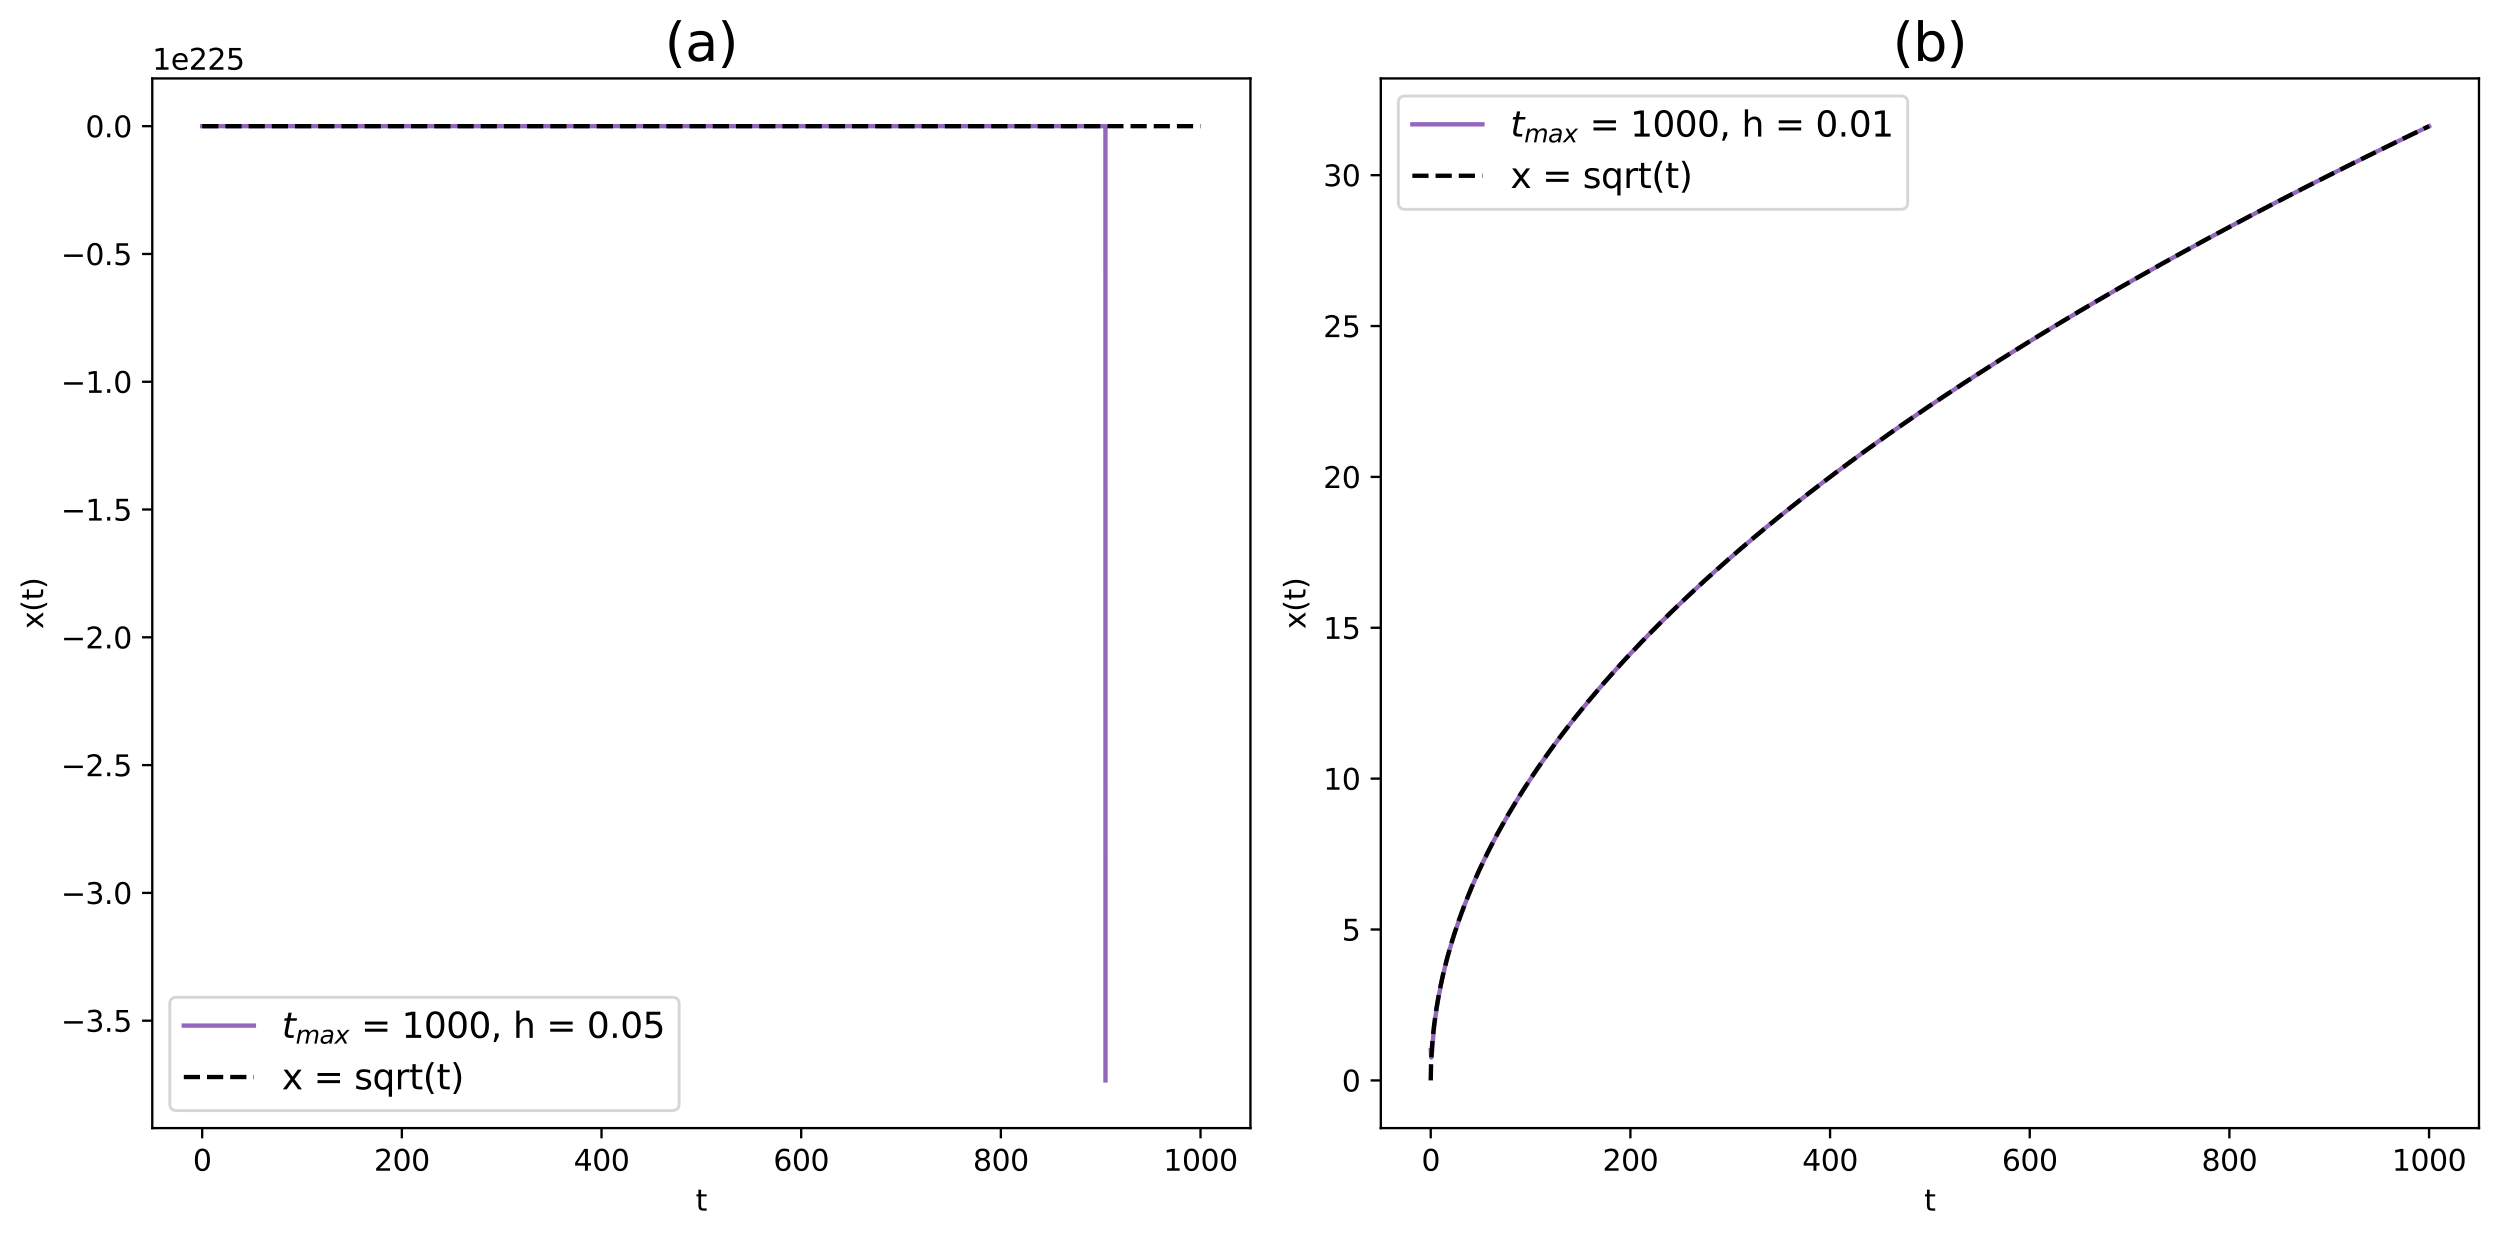 <?xml version="1.0" encoding="utf-8" standalone="no"?>
<!DOCTYPE svg PUBLIC "-//W3C//DTD SVG 1.1//EN"
  "http://www.w3.org/Graphics/SVG/1.1/DTD/svg11.dtd">
<svg xmlns:xlink="http://www.w3.org/1999/xlink" width="856.381pt" height="423.993pt" viewBox="0 0 856.381 423.993" xmlns="http://www.w3.org/2000/svg" version="1.1">
 <defs>
  <style type="text/css">*{stroke-linejoin: round; stroke-linecap: butt}</style>
 </defs>
 <g id="figure_1">
  <g id="patch_1">
   <path d="M 0 423.993 
L 856.381 423.993 
L 856.381 0 
L 0 0 
z
" style="fill: #ffffff"/>
  </g>
  <g id="axes_1">
   <g id="patch_2">
    <path d="M 52.161 386.437 
L 428.341 386.437 
L 428.341 26.877 
L 52.161 26.877 
z
" style="fill: #ffffff"/>
   </g>
   <g id="matplotlib.axis_1">
    <g id="xtick_1">
     <g id="line2d_1">
      <defs>
       <path id="m9f059ed405" d="M 0 0 
L 0 3.5 
" style="stroke: #000000; stroke-width: 0.8"/>
      </defs>
      <g>
       <use xlink:href="#m9f059ed405" x="69.26" y="386.437" style="stroke: #000000; stroke-width: 0.8"/>
      </g>
     </g>
     <g id="text_1">
      <!-- 0 -->
      <g transform="translate(66.079 401.036) scale(0.1 -0.1)">
       <defs>
        <path id="DejaVuSans-30" d="M 2034 4250 
Q 1547 4250 1301 3770 
Q 1056 3291 1056 2328 
Q 1056 1369 1301 889 
Q 1547 409 2034 409 
Q 2525 409 2770 889 
Q 3016 1369 3016 2328 
Q 3016 3291 2770 3770 
Q 2525 4250 2034 4250 
z
M 2034 4750 
Q 2819 4750 3233 4129 
Q 3647 3509 3647 2328 
Q 3647 1150 3233 529 
Q 2819 -91 2034 -91 
Q 1250 -91 836 529 
Q 422 1150 422 2328 
Q 422 3509 836 4129 
Q 1250 4750 2034 4750 
z
" transform="scale(0.016)"/>
       </defs>
       <use xlink:href="#DejaVuSans-30"/>
      </g>
     </g>
    </g>
    <g id="xtick_2">
     <g id="line2d_2">
      <g>
       <use xlink:href="#m9f059ed405" x="137.656" y="386.437" style="stroke: #000000; stroke-width: 0.8"/>
      </g>
     </g>
     <g id="text_2">
      <!-- 200 -->
      <g transform="translate(128.113 401.036) scale(0.1 -0.1)">
       <defs>
        <path id="DejaVuSans-32" d="M 1228 531 
L 3431 531 
L 3431 0 
L 469 0 
L 469 531 
Q 828 903 1448 1529 
Q 2069 2156 2228 2338 
Q 2531 2678 2651 2914 
Q 2772 3150 2772 3378 
Q 2772 3750 2511 3984 
Q 2250 4219 1831 4219 
Q 1534 4219 1204 4116 
Q 875 4013 500 3803 
L 500 4441 
Q 881 4594 1212 4672 
Q 1544 4750 1819 4750 
Q 2544 4750 2975 4387 
Q 3406 4025 3406 3419 
Q 3406 3131 3298 2873 
Q 3191 2616 2906 2266 
Q 2828 2175 2409 1742 
Q 1991 1309 1228 531 
z
" transform="scale(0.016)"/>
       </defs>
       <use xlink:href="#DejaVuSans-32"/>
       <use xlink:href="#DejaVuSans-30" x="63.623"/>
       <use xlink:href="#DejaVuSans-30" x="127.246"/>
      </g>
     </g>
    </g>
    <g id="xtick_3">
     <g id="line2d_3">
      <g>
       <use xlink:href="#m9f059ed405" x="206.053" y="386.437" style="stroke: #000000; stroke-width: 0.8"/>
      </g>
     </g>
     <g id="text_3">
      <!-- 400 -->
      <g transform="translate(196.509 401.036) scale(0.1 -0.1)">
       <defs>
        <path id="DejaVuSans-34" d="M 2419 4116 
L 825 1625 
L 2419 1625 
L 2419 4116 
z
M 2253 4666 
L 3047 4666 
L 3047 1625 
L 3713 1625 
L 3713 1100 
L 3047 1100 
L 3047 0 
L 2419 0 
L 2419 1100 
L 313 1100 
L 313 1709 
L 2253 4666 
z
" transform="scale(0.016)"/>
       </defs>
       <use xlink:href="#DejaVuSans-34"/>
       <use xlink:href="#DejaVuSans-30" x="63.623"/>
       <use xlink:href="#DejaVuSans-30" x="127.246"/>
      </g>
     </g>
    </g>
    <g id="xtick_4">
     <g id="line2d_4">
      <g>
       <use xlink:href="#m9f059ed405" x="274.449" y="386.437" style="stroke: #000000; stroke-width: 0.8"/>
      </g>
     </g>
     <g id="text_4">
      <!-- 600 -->
      <g transform="translate(264.905 401.036) scale(0.1 -0.1)">
       <defs>
        <path id="DejaVuSans-36" d="M 2113 2584 
Q 1688 2584 1439 2293 
Q 1191 2003 1191 1497 
Q 1191 994 1439 701 
Q 1688 409 2113 409 
Q 2538 409 2786 701 
Q 3034 994 3034 1497 
Q 3034 2003 2786 2293 
Q 2538 2584 2113 2584 
z
M 3366 4563 
L 3366 3988 
Q 3128 4100 2886 4159 
Q 2644 4219 2406 4219 
Q 1781 4219 1451 3797 
Q 1122 3375 1075 2522 
Q 1259 2794 1537 2939 
Q 1816 3084 2150 3084 
Q 2853 3084 3261 2657 
Q 3669 2231 3669 1497 
Q 3669 778 3244 343 
Q 2819 -91 2113 -91 
Q 1303 -91 875 529 
Q 447 1150 447 2328 
Q 447 3434 972 4092 
Q 1497 4750 2381 4750 
Q 2619 4750 2861 4703 
Q 3103 4656 3366 4563 
z
" transform="scale(0.016)"/>
       </defs>
       <use xlink:href="#DejaVuSans-36"/>
       <use xlink:href="#DejaVuSans-30" x="63.623"/>
       <use xlink:href="#DejaVuSans-30" x="127.246"/>
      </g>
     </g>
    </g>
    <g id="xtick_5">
     <g id="line2d_5">
      <g>
       <use xlink:href="#m9f059ed405" x="342.845" y="386.437" style="stroke: #000000; stroke-width: 0.8"/>
      </g>
     </g>
     <g id="text_5">
      <!-- 800 -->
      <g transform="translate(333.302 401.036) scale(0.1 -0.1)">
       <defs>
        <path id="DejaVuSans-38" d="M 2034 2216 
Q 1584 2216 1326 1975 
Q 1069 1734 1069 1313 
Q 1069 891 1326 650 
Q 1584 409 2034 409 
Q 2484 409 2743 651 
Q 3003 894 3003 1313 
Q 3003 1734 2745 1975 
Q 2488 2216 2034 2216 
z
M 1403 2484 
Q 997 2584 770 2862 
Q 544 3141 544 3541 
Q 544 4100 942 4425 
Q 1341 4750 2034 4750 
Q 2731 4750 3128 4425 
Q 3525 4100 3525 3541 
Q 3525 3141 3298 2862 
Q 3072 2584 2669 2484 
Q 3125 2378 3379 2068 
Q 3634 1759 3634 1313 
Q 3634 634 3220 271 
Q 2806 -91 2034 -91 
Q 1263 -91 848 271 
Q 434 634 434 1313 
Q 434 1759 690 2068 
Q 947 2378 1403 2484 
z
M 1172 3481 
Q 1172 3119 1398 2916 
Q 1625 2713 2034 2713 
Q 2441 2713 2670 2916 
Q 2900 3119 2900 3481 
Q 2900 3844 2670 4047 
Q 2441 4250 2034 4250 
Q 1625 4250 1398 4047 
Q 1172 3844 1172 3481 
z
" transform="scale(0.016)"/>
       </defs>
       <use xlink:href="#DejaVuSans-38"/>
       <use xlink:href="#DejaVuSans-30" x="63.623"/>
       <use xlink:href="#DejaVuSans-30" x="127.246"/>
      </g>
     </g>
    </g>
    <g id="xtick_6">
     <g id="line2d_6">
      <g>
       <use xlink:href="#m9f059ed405" x="411.242" y="386.437" style="stroke: #000000; stroke-width: 0.8"/>
      </g>
     </g>
     <g id="text_6">
      <!-- 1000 -->
      <g transform="translate(398.517 401.036) scale(0.1 -0.1)">
       <defs>
        <path id="DejaVuSans-31" d="M 794 531 
L 1825 531 
L 1825 4091 
L 703 3866 
L 703 4441 
L 1819 4666 
L 2450 4666 
L 2450 531 
L 3481 531 
L 3481 0 
L 794 0 
L 794 531 
z
" transform="scale(0.016)"/>
       </defs>
       <use xlink:href="#DejaVuSans-31"/>
       <use xlink:href="#DejaVuSans-30" x="63.623"/>
       <use xlink:href="#DejaVuSans-30" x="127.246"/>
       <use xlink:href="#DejaVuSans-30" x="190.869"/>
      </g>
     </g>
    </g>
    <g id="text_7">
     <!-- t -->
     <g transform="translate(238.291 414.714) scale(0.1 -0.1)">
      <defs>
       <path id="DejaVuSans-74" d="M 1172 4494 
L 1172 3500 
L 2356 3500 
L 2356 3053 
L 1172 3053 
L 1172 1153 
Q 1172 725 1289 603 
Q 1406 481 1766 481 
L 2356 481 
L 2356 0 
L 1766 0 
Q 1100 0 847 248 
Q 594 497 594 1153 
L 594 3053 
L 172 3053 
L 172 3500 
L 594 3500 
L 594 4494 
L 1172 4494 
z
" transform="scale(0.016)"/>
      </defs>
      <use xlink:href="#DejaVuSans-74"/>
     </g>
    </g>
   </g>
   <g id="matplotlib.axis_2">
    <g id="ytick_1">
     <g id="line2d_7">
      <defs>
       <path id="mb79923b2fe" d="M 0 0 
L -3.5 0 
" style="stroke: #000000; stroke-width: 0.8"/>
      </defs>
      <g>
       <use xlink:href="#mb79923b2fe" x="52.161" y="349.635" style="stroke: #000000; stroke-width: 0.8"/>
      </g>
     </g>
     <g id="text_8">
      <!-- −3.5 -->
      <g transform="translate(20.878 353.434) scale(0.1 -0.1)">
       <defs>
        <path id="DejaVuSans-2212" d="M 678 2272 
L 4684 2272 
L 4684 1741 
L 678 1741 
L 678 2272 
z
" transform="scale(0.016)"/>
        <path id="DejaVuSans-33" d="M 2597 2516 
Q 3050 2419 3304 2112 
Q 3559 1806 3559 1356 
Q 3559 666 3084 287 
Q 2609 -91 1734 -91 
Q 1441 -91 1130 -33 
Q 819 25 488 141 
L 488 750 
Q 750 597 1062 519 
Q 1375 441 1716 441 
Q 2309 441 2620 675 
Q 2931 909 2931 1356 
Q 2931 1769 2642 2001 
Q 2353 2234 1838 2234 
L 1294 2234 
L 1294 2753 
L 1863 2753 
Q 2328 2753 2575 2939 
Q 2822 3125 2822 3475 
Q 2822 3834 2567 4026 
Q 2313 4219 1838 4219 
Q 1578 4219 1281 4162 
Q 984 4106 628 3988 
L 628 4550 
Q 988 4650 1302 4700 
Q 1616 4750 1894 4750 
Q 2613 4750 3031 4423 
Q 3450 4097 3450 3541 
Q 3450 3153 3228 2886 
Q 3006 2619 2597 2516 
z
" transform="scale(0.016)"/>
        <path id="DejaVuSans-2e" d="M 684 794 
L 1344 794 
L 1344 0 
L 684 0 
L 684 794 
z
" transform="scale(0.016)"/>
        <path id="DejaVuSans-35" d="M 691 4666 
L 3169 4666 
L 3169 4134 
L 1269 4134 
L 1269 2991 
Q 1406 3038 1543 3061 
Q 1681 3084 1819 3084 
Q 2600 3084 3056 2656 
Q 3513 2228 3513 1497 
Q 3513 744 3044 326 
Q 2575 -91 1722 -91 
Q 1428 -91 1123 -41 
Q 819 9 494 109 
L 494 744 
Q 775 591 1075 516 
Q 1375 441 1709 441 
Q 2250 441 2565 725 
Q 2881 1009 2881 1497 
Q 2881 1984 2565 2268 
Q 2250 2553 1709 2553 
Q 1456 2553 1204 2497 
Q 953 2441 691 2322 
L 691 4666 
z
" transform="scale(0.016)"/>
       </defs>
       <use xlink:href="#DejaVuSans-2212"/>
       <use xlink:href="#DejaVuSans-33" x="83.789"/>
       <use xlink:href="#DejaVuSans-2e" x="147.412"/>
       <use xlink:href="#DejaVuSans-35" x="179.199"/>
      </g>
     </g>
    </g>
    <g id="ytick_2">
     <g id="line2d_8">
      <g>
       <use xlink:href="#mb79923b2fe" x="52.161" y="305.861" style="stroke: #000000; stroke-width: 0.8"/>
      </g>
     </g>
     <g id="text_9">
      <!-- −3.0 -->
      <g transform="translate(20.878 309.661) scale(0.1 -0.1)">
       <use xlink:href="#DejaVuSans-2212"/>
       <use xlink:href="#DejaVuSans-33" x="83.789"/>
       <use xlink:href="#DejaVuSans-2e" x="147.412"/>
       <use xlink:href="#DejaVuSans-30" x="179.199"/>
      </g>
     </g>
    </g>
    <g id="ytick_3">
     <g id="line2d_9">
      <g>
       <use xlink:href="#mb79923b2fe" x="52.161" y="262.088" style="stroke: #000000; stroke-width: 0.8"/>
      </g>
     </g>
     <g id="text_10">
      <!-- −2.5 -->
      <g transform="translate(20.878 265.887) scale(0.1 -0.1)">
       <use xlink:href="#DejaVuSans-2212"/>
       <use xlink:href="#DejaVuSans-32" x="83.789"/>
       <use xlink:href="#DejaVuSans-2e" x="147.412"/>
       <use xlink:href="#DejaVuSans-35" x="179.199"/>
      </g>
     </g>
    </g>
    <g id="ytick_4">
     <g id="line2d_10">
      <g>
       <use xlink:href="#mb79923b2fe" x="52.161" y="218.314" style="stroke: #000000; stroke-width: 0.8"/>
      </g>
     </g>
     <g id="text_11">
      <!-- −2.0 -->
      <g transform="translate(20.878 222.114) scale(0.1 -0.1)">
       <use xlink:href="#DejaVuSans-2212"/>
       <use xlink:href="#DejaVuSans-32" x="83.789"/>
       <use xlink:href="#DejaVuSans-2e" x="147.412"/>
       <use xlink:href="#DejaVuSans-30" x="179.199"/>
      </g>
     </g>
    </g>
    <g id="ytick_5">
     <g id="line2d_11">
      <g>
       <use xlink:href="#mb79923b2fe" x="52.161" y="174.541" style="stroke: #000000; stroke-width: 0.8"/>
      </g>
     </g>
     <g id="text_12">
      <!-- −1.5 -->
      <g transform="translate(20.878 178.34) scale(0.1 -0.1)">
       <use xlink:href="#DejaVuSans-2212"/>
       <use xlink:href="#DejaVuSans-31" x="83.789"/>
       <use xlink:href="#DejaVuSans-2e" x="147.412"/>
       <use xlink:href="#DejaVuSans-35" x="179.199"/>
      </g>
     </g>
    </g>
    <g id="ytick_6">
     <g id="line2d_12">
      <g>
       <use xlink:href="#mb79923b2fe" x="52.161" y="130.768" style="stroke: #000000; stroke-width: 0.8"/>
      </g>
     </g>
     <g id="text_13">
      <!-- −1.0 -->
      <g transform="translate(20.878 134.567) scale(0.1 -0.1)">
       <use xlink:href="#DejaVuSans-2212"/>
       <use xlink:href="#DejaVuSans-31" x="83.789"/>
       <use xlink:href="#DejaVuSans-2e" x="147.412"/>
       <use xlink:href="#DejaVuSans-30" x="179.199"/>
      </g>
     </g>
    </g>
    <g id="ytick_7">
     <g id="line2d_13">
      <g>
       <use xlink:href="#mb79923b2fe" x="52.161" y="86.994" style="stroke: #000000; stroke-width: 0.8"/>
      </g>
     </g>
     <g id="text_14">
      <!-- −0.5 -->
      <g transform="translate(20.878 90.793) scale(0.1 -0.1)">
       <use xlink:href="#DejaVuSans-2212"/>
       <use xlink:href="#DejaVuSans-30" x="83.789"/>
       <use xlink:href="#DejaVuSans-2e" x="147.412"/>
       <use xlink:href="#DejaVuSans-35" x="179.199"/>
      </g>
     </g>
    </g>
    <g id="ytick_8">
     <g id="line2d_14">
      <g>
       <use xlink:href="#mb79923b2fe" x="52.161" y="43.221" style="stroke: #000000; stroke-width: 0.8"/>
      </g>
     </g>
     <g id="text_15">
      <!-- 0.0 -->
      <g transform="translate(29.258 47.02) scale(0.1 -0.1)">
       <use xlink:href="#DejaVuSans-30"/>
       <use xlink:href="#DejaVuSans-2e" x="63.623"/>
       <use xlink:href="#DejaVuSans-30" x="95.41"/>
      </g>
     </g>
    </g>
    <g id="text_16">
     <!-- x(t) -->
     <g transform="translate(14.798 215.478) rotate(-90) scale(0.1 -0.1)">
      <defs>
       <path id="DejaVuSans-78" d="M 3513 3500 
L 2247 1797 
L 3578 0 
L 2900 0 
L 1881 1375 
L 863 0 
L 184 0 
L 1544 1831 
L 300 3500 
L 978 3500 
L 1906 2253 
L 2834 3500 
L 3513 3500 
z
" transform="scale(0.016)"/>
       <path id="DejaVuSans-28" d="M 1984 4856 
Q 1566 4138 1362 3434 
Q 1159 2731 1159 2009 
Q 1159 1288 1364 580 
Q 1569 -128 1984 -844 
L 1484 -844 
Q 1016 -109 783 600 
Q 550 1309 550 2009 
Q 550 2706 781 3412 
Q 1013 4119 1484 4856 
L 1984 4856 
z
" transform="scale(0.016)"/>
       <path id="DejaVuSans-29" d="M 513 4856 
L 1013 4856 
Q 1481 4119 1714 3412 
Q 1947 2706 1947 2009 
Q 1947 1309 1714 600 
Q 1481 -109 1013 -844 
L 513 -844 
Q 928 -128 1133 580 
Q 1338 1288 1338 2009 
Q 1338 2731 1133 3434 
Q 928 4138 513 4856 
z
" transform="scale(0.016)"/>
      </defs>
      <use xlink:href="#DejaVuSans-78"/>
      <use xlink:href="#DejaVuSans-28" x="59.18"/>
      <use xlink:href="#DejaVuSans-74" x="98.193"/>
      <use xlink:href="#DejaVuSans-29" x="137.402"/>
     </g>
    </g>
    <g id="text_17">
     <!-- 1e225 -->
     <g transform="translate(52.161 23.877) scale(0.1 -0.1)">
      <defs>
       <path id="DejaVuSans-65" d="M 3597 1894 
L 3597 1613 
L 953 1613 
Q 991 1019 1311 708 
Q 1631 397 2203 397 
Q 2534 397 2845 478 
Q 3156 559 3463 722 
L 3463 178 
Q 3153 47 2828 -22 
Q 2503 -91 2169 -91 
Q 1331 -91 842 396 
Q 353 884 353 1716 
Q 353 2575 817 3079 
Q 1281 3584 2069 3584 
Q 2775 3584 3186 3129 
Q 3597 2675 3597 1894 
z
M 3022 2063 
Q 3016 2534 2758 2815 
Q 2500 3097 2075 3097 
Q 1594 3097 1305 2825 
Q 1016 2553 972 2059 
L 3022 2063 
z
" transform="scale(0.016)"/>
      </defs>
      <use xlink:href="#DejaVuSans-31"/>
      <use xlink:href="#DejaVuSans-65" x="63.623"/>
      <use xlink:href="#DejaVuSans-32" x="125.146"/>
      <use xlink:href="#DejaVuSans-32" x="188.77"/>
      <use xlink:href="#DejaVuSans-35" x="252.393"/>
     </g>
    </g>
   </g>
   <g id="line2d_15">
    <path d="M 69.26 43.221 
L 378.668 43.221 
L 378.685 370.094 
L 378.685 370.094 
" clip-path="url(#pd0c68bf55d)" style="fill: none; stroke: #9467bd; stroke-width: 1.5; stroke-linecap: square"/>
   </g>
   <g id="line2d_16">
    <path d="M 69.26 43.221 
L 411.242 43.221 
L 411.242 43.221 
" clip-path="url(#pd0c68bf55d)" style="fill: none; stroke-dasharray: 5.55,2.4; stroke-dashoffset: 0; stroke: #000000; stroke-width: 1.5"/>
   </g>
   <g id="patch_3">
    <path d="M 52.161 386.437 
L 52.161 26.877 
" style="fill: none; stroke: #000000; stroke-width: 0.8; stroke-linejoin: miter; stroke-linecap: square"/>
   </g>
   <g id="patch_4">
    <path d="M 428.341 386.437 
L 428.341 26.877 
" style="fill: none; stroke: #000000; stroke-width: 0.8; stroke-linejoin: miter; stroke-linecap: square"/>
   </g>
   <g id="patch_5">
    <path d="M 52.161 386.437 
L 428.341 386.437 
" style="fill: none; stroke: #000000; stroke-width: 0.8; stroke-linejoin: miter; stroke-linecap: square"/>
   </g>
   <g id="patch_6">
    <path d="M 52.161 26.877 
L 428.341 26.877 
" style="fill: none; stroke: #000000; stroke-width: 0.8; stroke-linejoin: miter; stroke-linecap: square"/>
   </g>
   <g id="text_18">
    <!-- (a) -->
    <g transform="translate(227.713 20.877) scale(0.18 -0.18)">
     <defs>
      <path id="DejaVuSans-61" d="M 2194 1759 
Q 1497 1759 1228 1600 
Q 959 1441 959 1056 
Q 959 750 1161 570 
Q 1363 391 1709 391 
Q 2188 391 2477 730 
Q 2766 1069 2766 1631 
L 2766 1759 
L 2194 1759 
z
M 3341 1997 
L 3341 0 
L 2766 0 
L 2766 531 
Q 2569 213 2275 61 
Q 1981 -91 1556 -91 
Q 1019 -91 701 211 
Q 384 513 384 1019 
Q 384 1609 779 1909 
Q 1175 2209 1959 2209 
L 2766 2209 
L 2766 2266 
Q 2766 2663 2505 2880 
Q 2244 3097 1772 3097 
Q 1472 3097 1187 3025 
Q 903 2953 641 2809 
L 641 3341 
Q 956 3463 1253 3523 
Q 1550 3584 1831 3584 
Q 2591 3584 2966 3190 
Q 3341 2797 3341 1997 
z
" transform="scale(0.016)"/>
     </defs>
     <use xlink:href="#DejaVuSans-28"/>
     <use xlink:href="#DejaVuSans-61" x="39.014"/>
     <use xlink:href="#DejaVuSans-29" x="100.293"/>
    </g>
   </g>
   <g id="legend_1">
    <g id="patch_7">
     <path d="M 60.561 380.437 
L 230.241 380.437 
Q 232.641 380.437 232.641 378.037 
L 232.641 344.01 
Q 232.641 341.61 230.241 341.61 
L 60.561 341.61 
Q 58.161 341.61 58.161 344.01 
L 58.161 378.037 
Q 58.161 380.437 60.561 380.437 
z
" style="fill: #ffffff; opacity: 0.8; stroke: #cccccc; stroke-linejoin: miter"/>
    </g>
    <g id="line2d_17">
     <path d="M 62.961 351.328 
L 74.961 351.328 
L 86.961 351.328 
" style="fill: none; stroke: #9467bd; stroke-width: 1.5; stroke-linecap: square"/>
    </g>
    <g id="text_19">
     <!-- $t_{max}$ = 1000, h = 0.05 -->
     <g transform="translate(96.561 355.528) scale(0.12 -0.12)">
      <defs>
       <path id="DejaVuSans-Oblique-74" d="M 2706 3500 
L 2619 3053 
L 1472 3053 
L 1100 1153 
Q 1081 1047 1072 975 
Q 1063 903 1063 863 
Q 1063 663 1183 572 
Q 1303 481 1569 481 
L 2150 481 
L 2053 0 
L 1503 0 
Q 991 0 739 200 
Q 488 400 488 806 
Q 488 878 497 964 
Q 506 1050 525 1153 
L 897 3053 
L 409 3053 
L 500 3500 
L 978 3500 
L 1172 4494 
L 1747 4494 
L 1556 3500 
L 2706 3500 
z
" transform="scale(0.016)"/>
       <path id="DejaVuSans-Oblique-6d" d="M 5747 2113 
L 5338 0 
L 4763 0 
L 5166 2094 
Q 5191 2228 5203 2325 
Q 5216 2422 5216 2491 
Q 5216 2772 5059 2928 
Q 4903 3084 4622 3084 
Q 4203 3084 3875 2770 
Q 3547 2456 3450 1953 
L 3066 0 
L 2491 0 
L 2900 2094 
Q 2925 2209 2937 2307 
Q 2950 2406 2950 2484 
Q 2950 2769 2794 2926 
Q 2638 3084 2363 3084 
Q 1938 3084 1609 2770 
Q 1281 2456 1184 1953 
L 800 0 
L 225 0 
L 909 3500 
L 1484 3500 
L 1375 2956 
Q 1609 3263 1923 3423 
Q 2238 3584 2597 3584 
Q 2978 3584 3223 3384 
Q 3469 3184 3519 2828 
Q 3781 3197 4126 3390 
Q 4472 3584 4856 3584 
Q 5306 3584 5551 3325 
Q 5797 3066 5797 2591 
Q 5797 2488 5784 2364 
Q 5772 2241 5747 2113 
z
" transform="scale(0.016)"/>
       <path id="DejaVuSans-Oblique-61" d="M 3438 1997 
L 3047 0 
L 2472 0 
L 2578 531 
Q 2325 219 2001 64 
Q 1678 -91 1281 -91 
Q 834 -91 548 182 
Q 263 456 263 884 
Q 263 1497 752 1853 
Q 1241 2209 2100 2209 
L 2900 2209 
L 2931 2363 
Q 2938 2388 2941 2417 
Q 2944 2447 2944 2509 
Q 2944 2788 2717 2942 
Q 2491 3097 2081 3097 
Q 1800 3097 1504 3025 
Q 1209 2953 897 2809 
L 997 3341 
Q 1322 3463 1633 3523 
Q 1944 3584 2234 3584 
Q 2853 3584 3176 3315 
Q 3500 3047 3500 2534 
Q 3500 2431 3484 2292 
Q 3469 2153 3438 1997 
z
M 2816 1759 
L 2241 1759 
Q 1534 1759 1195 1570 
Q 856 1381 856 984 
Q 856 709 1029 553 
Q 1203 397 1509 397 
Q 1978 397 2328 733 
Q 2678 1069 2791 1631 
L 2816 1759 
z
" transform="scale(0.016)"/>
       <path id="DejaVuSans-Oblique-78" d="M 3841 3500 
L 2234 1784 
L 3219 0 
L 2559 0 
L 1819 1388 
L 531 0 
L -166 0 
L 1556 1844 
L 641 3500 
L 1300 3500 
L 1972 2234 
L 3144 3500 
L 3841 3500 
z
" transform="scale(0.016)"/>
       <path id="DejaVuSans-20" transform="scale(0.016)"/>
       <path id="DejaVuSans-3d" d="M 678 2906 
L 4684 2906 
L 4684 2381 
L 678 2381 
L 678 2906 
z
M 678 1631 
L 4684 1631 
L 4684 1100 
L 678 1100 
L 678 1631 
z
" transform="scale(0.016)"/>
       <path id="DejaVuSans-2c" d="M 750 794 
L 1409 794 
L 1409 256 
L 897 -744 
L 494 -744 
L 750 256 
L 750 794 
z
" transform="scale(0.016)"/>
       <path id="DejaVuSans-68" d="M 3513 2113 
L 3513 0 
L 2938 0 
L 2938 2094 
Q 2938 2591 2744 2837 
Q 2550 3084 2163 3084 
Q 1697 3084 1428 2787 
Q 1159 2491 1159 1978 
L 1159 0 
L 581 0 
L 581 4863 
L 1159 4863 
L 1159 2956 
Q 1366 3272 1645 3428 
Q 1925 3584 2291 3584 
Q 2894 3584 3203 3211 
Q 3513 2838 3513 2113 
z
" transform="scale(0.016)"/>
      </defs>
      <use xlink:href="#DejaVuSans-Oblique-74" transform="translate(0 0.016)"/>
      <use xlink:href="#DejaVuSans-Oblique-6d" transform="translate(39.209 -16.391) scale(0.7)"/>
      <use xlink:href="#DejaVuSans-Oblique-61" transform="translate(107.397 -16.391) scale(0.7)"/>
      <use xlink:href="#DejaVuSans-Oblique-78" transform="translate(150.293 -16.391) scale(0.7)"/>
      <use xlink:href="#DejaVuSans-20" transform="translate(194.453 0.016)"/>
      <use xlink:href="#DejaVuSans-3d" transform="translate(226.24 0.016)"/>
      <use xlink:href="#DejaVuSans-20" transform="translate(310.029 0.016)"/>
      <use xlink:href="#DejaVuSans-31" transform="translate(341.816 0.016)"/>
      <use xlink:href="#DejaVuSans-30" transform="translate(405.439 0.016)"/>
      <use xlink:href="#DejaVuSans-30" transform="translate(469.062 0.016)"/>
      <use xlink:href="#DejaVuSans-30" transform="translate(532.686 0.016)"/>
      <use xlink:href="#DejaVuSans-2c" transform="translate(596.309 0.016)"/>
      <use xlink:href="#DejaVuSans-20" transform="translate(628.096 0.016)"/>
      <use xlink:href="#DejaVuSans-68" transform="translate(659.883 0.016)"/>
      <use xlink:href="#DejaVuSans-20" transform="translate(723.262 0.016)"/>
      <use xlink:href="#DejaVuSans-3d" transform="translate(755.049 0.016)"/>
      <use xlink:href="#DejaVuSans-20" transform="translate(838.838 0.016)"/>
      <use xlink:href="#DejaVuSans-30" transform="translate(870.625 0.016)"/>
      <use xlink:href="#DejaVuSans-2e" transform="translate(934.248 0.016)"/>
      <use xlink:href="#DejaVuSans-30" transform="translate(966.035 0.016)"/>
      <use xlink:href="#DejaVuSans-35" transform="translate(1029.658 0.016)"/>
     </g>
    </g>
    <g id="line2d_18">
     <path d="M 62.961 368.942 
L 74.961 368.942 
L 86.961 368.942 
" style="fill: none; stroke-dasharray: 5.55,2.4; stroke-dashoffset: 0; stroke: #000000; stroke-width: 1.5"/>
    </g>
    <g id="text_20">
     <!-- x = sqrt(t) -->
     <g transform="translate(96.561 373.142) scale(0.12 -0.12)">
      <defs>
       <path id="DejaVuSans-73" d="M 2834 3397 
L 2834 2853 
Q 2591 2978 2328 3040 
Q 2066 3103 1784 3103 
Q 1356 3103 1142 2972 
Q 928 2841 928 2578 
Q 928 2378 1081 2264 
Q 1234 2150 1697 2047 
L 1894 2003 
Q 2506 1872 2764 1633 
Q 3022 1394 3022 966 
Q 3022 478 2636 193 
Q 2250 -91 1575 -91 
Q 1294 -91 989 -36 
Q 684 19 347 128 
L 347 722 
Q 666 556 975 473 
Q 1284 391 1588 391 
Q 1994 391 2212 530 
Q 2431 669 2431 922 
Q 2431 1156 2273 1281 
Q 2116 1406 1581 1522 
L 1381 1569 
Q 847 1681 609 1914 
Q 372 2147 372 2553 
Q 372 3047 722 3315 
Q 1072 3584 1716 3584 
Q 2034 3584 2315 3537 
Q 2597 3491 2834 3397 
z
" transform="scale(0.016)"/>
       <path id="DejaVuSans-71" d="M 947 1747 
Q 947 1113 1208 752 
Q 1469 391 1925 391 
Q 2381 391 2643 752 
Q 2906 1113 2906 1747 
Q 2906 2381 2643 2742 
Q 2381 3103 1925 3103 
Q 1469 3103 1208 2742 
Q 947 2381 947 1747 
z
M 2906 525 
Q 2725 213 2448 61 
Q 2172 -91 1784 -91 
Q 1150 -91 751 415 
Q 353 922 353 1747 
Q 353 2572 751 3078 
Q 1150 3584 1784 3584 
Q 2172 3584 2448 3432 
Q 2725 3281 2906 2969 
L 2906 3500 
L 3481 3500 
L 3481 -1331 
L 2906 -1331 
L 2906 525 
z
" transform="scale(0.016)"/>
       <path id="DejaVuSans-72" d="M 2631 2963 
Q 2534 3019 2420 3045 
Q 2306 3072 2169 3072 
Q 1681 3072 1420 2755 
Q 1159 2438 1159 1844 
L 1159 0 
L 581 0 
L 581 3500 
L 1159 3500 
L 1159 2956 
Q 1341 3275 1631 3429 
Q 1922 3584 2338 3584 
Q 2397 3584 2469 3576 
Q 2541 3569 2628 3553 
L 2631 2963 
z
" transform="scale(0.016)"/>
      </defs>
      <use xlink:href="#DejaVuSans-78"/>
      <use xlink:href="#DejaVuSans-20" x="59.18"/>
      <use xlink:href="#DejaVuSans-3d" x="90.967"/>
      <use xlink:href="#DejaVuSans-20" x="174.756"/>
      <use xlink:href="#DejaVuSans-73" x="206.543"/>
      <use xlink:href="#DejaVuSans-71" x="258.643"/>
      <use xlink:href="#DejaVuSans-72" x="322.119"/>
      <use xlink:href="#DejaVuSans-74" x="363.232"/>
      <use xlink:href="#DejaVuSans-28" x="402.441"/>
      <use xlink:href="#DejaVuSans-74" x="441.455"/>
      <use xlink:href="#DejaVuSans-29" x="480.664"/>
     </g>
    </g>
   </g>
  </g>
  <g id="axes_2">
   <g id="patch_8">
    <path d="M 473.001 386.437 
L 849.181 386.437 
L 849.181 26.877 
L 473.001 26.877 
z
" style="fill: #ffffff"/>
   </g>
   <g id="matplotlib.axis_3">
    <g id="xtick_7">
     <g id="line2d_19">
      <g>
       <use xlink:href="#m9f059ed405" x="490.1" y="386.437" style="stroke: #000000; stroke-width: 0.8"/>
      </g>
     </g>
     <g id="text_21">
      <!-- 0 -->
      <g transform="translate(486.919 401.036) scale(0.1 -0.1)">
       <use xlink:href="#DejaVuSans-30"/>
      </g>
     </g>
    </g>
    <g id="xtick_8">
     <g id="line2d_20">
      <g>
       <use xlink:href="#m9f059ed405" x="558.496" y="386.437" style="stroke: #000000; stroke-width: 0.8"/>
      </g>
     </g>
     <g id="text_22">
      <!-- 200 -->
      <g transform="translate(548.953 401.036) scale(0.1 -0.1)">
       <use xlink:href="#DejaVuSans-32"/>
       <use xlink:href="#DejaVuSans-30" x="63.623"/>
       <use xlink:href="#DejaVuSans-30" x="127.246"/>
      </g>
     </g>
    </g>
    <g id="xtick_9">
     <g id="line2d_21">
      <g>
       <use xlink:href="#m9f059ed405" x="626.893" y="386.437" style="stroke: #000000; stroke-width: 0.8"/>
      </g>
     </g>
     <g id="text_23">
      <!-- 400 -->
      <g transform="translate(617.349 401.036) scale(0.1 -0.1)">
       <use xlink:href="#DejaVuSans-34"/>
       <use xlink:href="#DejaVuSans-30" x="63.623"/>
       <use xlink:href="#DejaVuSans-30" x="127.246"/>
      </g>
     </g>
    </g>
    <g id="xtick_10">
     <g id="line2d_22">
      <g>
       <use xlink:href="#m9f059ed405" x="695.289" y="386.437" style="stroke: #000000; stroke-width: 0.8"/>
      </g>
     </g>
     <g id="text_24">
      <!-- 600 -->
      <g transform="translate(685.745 401.036) scale(0.1 -0.1)">
       <use xlink:href="#DejaVuSans-36"/>
       <use xlink:href="#DejaVuSans-30" x="63.623"/>
       <use xlink:href="#DejaVuSans-30" x="127.246"/>
      </g>
     </g>
    </g>
    <g id="xtick_11">
     <g id="line2d_23">
      <g>
       <use xlink:href="#m9f059ed405" x="763.685" y="386.437" style="stroke: #000000; stroke-width: 0.8"/>
      </g>
     </g>
     <g id="text_25">
      <!-- 800 -->
      <g transform="translate(754.142 401.036) scale(0.1 -0.1)">
       <use xlink:href="#DejaVuSans-38"/>
       <use xlink:href="#DejaVuSans-30" x="63.623"/>
       <use xlink:href="#DejaVuSans-30" x="127.246"/>
      </g>
     </g>
    </g>
    <g id="xtick_12">
     <g id="line2d_24">
      <g>
       <use xlink:href="#m9f059ed405" x="832.082" y="386.437" style="stroke: #000000; stroke-width: 0.8"/>
      </g>
     </g>
     <g id="text_26">
      <!-- 1000 -->
      <g transform="translate(819.357 401.036) scale(0.1 -0.1)">
       <use xlink:href="#DejaVuSans-31"/>
       <use xlink:href="#DejaVuSans-30" x="63.623"/>
       <use xlink:href="#DejaVuSans-30" x="127.246"/>
       <use xlink:href="#DejaVuSans-30" x="190.869"/>
      </g>
     </g>
    </g>
    <g id="text_27">
     <!-- t -->
     <g transform="translate(659.131 414.714) scale(0.1 -0.1)">
      <use xlink:href="#DejaVuSans-74"/>
     </g>
    </g>
   </g>
   <g id="matplotlib.axis_4">
    <g id="ytick_9">
     <g id="line2d_25">
      <g>
       <use xlink:href="#mb79923b2fe" x="473.001" y="370.094" style="stroke: #000000; stroke-width: 0.8"/>
      </g>
     </g>
     <g id="text_28">
      <!-- 0 -->
      <g transform="translate(459.638 373.893) scale(0.1 -0.1)">
       <use xlink:href="#DejaVuSans-30"/>
      </g>
     </g>
    </g>
    <g id="ytick_10">
     <g id="line2d_26">
      <g>
       <use xlink:href="#mb79923b2fe" x="473.001" y="318.41" style="stroke: #000000; stroke-width: 0.8"/>
      </g>
     </g>
     <g id="text_29">
      <!-- 5 -->
      <g transform="translate(459.638 322.21) scale(0.1 -0.1)">
       <use xlink:href="#DejaVuSans-35"/>
      </g>
     </g>
    </g>
    <g id="ytick_11">
     <g id="line2d_27">
      <g>
       <use xlink:href="#mb79923b2fe" x="473.001" y="266.727" style="stroke: #000000; stroke-width: 0.8"/>
      </g>
     </g>
     <g id="text_30">
      <!-- 10 -->
      <g transform="translate(453.276 270.527) scale(0.1 -0.1)">
       <use xlink:href="#DejaVuSans-31"/>
       <use xlink:href="#DejaVuSans-30" x="63.623"/>
      </g>
     </g>
    </g>
    <g id="ytick_12">
     <g id="line2d_28">
      <g>
       <use xlink:href="#mb79923b2fe" x="473.001" y="215.044" style="stroke: #000000; stroke-width: 0.8"/>
      </g>
     </g>
     <g id="text_31">
      <!-- 15 -->
      <g transform="translate(453.276 218.843) scale(0.1 -0.1)">
       <use xlink:href="#DejaVuSans-31"/>
       <use xlink:href="#DejaVuSans-35" x="63.623"/>
      </g>
     </g>
    </g>
    <g id="ytick_13">
     <g id="line2d_29">
      <g>
       <use xlink:href="#mb79923b2fe" x="473.001" y="163.361" style="stroke: #000000; stroke-width: 0.8"/>
      </g>
     </g>
     <g id="text_32">
      <!-- 20 -->
      <g transform="translate(453.276 167.16) scale(0.1 -0.1)">
       <use xlink:href="#DejaVuSans-32"/>
       <use xlink:href="#DejaVuSans-30" x="63.623"/>
      </g>
     </g>
    </g>
    <g id="ytick_14">
     <g id="line2d_30">
      <g>
       <use xlink:href="#mb79923b2fe" x="473.001" y="111.678" style="stroke: #000000; stroke-width: 0.8"/>
      </g>
     </g>
     <g id="text_33">
      <!-- 25 -->
      <g transform="translate(453.276 115.477) scale(0.1 -0.1)">
       <use xlink:href="#DejaVuSans-32"/>
       <use xlink:href="#DejaVuSans-35" x="63.623"/>
      </g>
     </g>
    </g>
    <g id="ytick_15">
     <g id="line2d_31">
      <g>
       <use xlink:href="#mb79923b2fe" x="473.001" y="59.995" style="stroke: #000000; stroke-width: 0.8"/>
      </g>
     </g>
     <g id="text_34">
      <!-- 30 -->
      <g transform="translate(453.276 63.794) scale(0.1 -0.1)">
       <use xlink:href="#DejaVuSans-33"/>
       <use xlink:href="#DejaVuSans-30" x="63.623"/>
      </g>
     </g>
    </g>
    <g id="text_35">
     <!-- x(t) -->
     <g transform="translate(447.196 215.478) rotate(-90) scale(0.1 -0.1)">
      <use xlink:href="#DejaVuSans-78"/>
      <use xlink:href="#DejaVuSans-28" x="59.18"/>
      <use xlink:href="#DejaVuSans-74" x="98.193"/>
      <use xlink:href="#DejaVuSans-29" x="137.402"/>
     </g>
    </g>
   </g>
   <g id="line2d_32">
    <path d="M 490.1 359.757 
L 490.292 362.247 
L 490.322 362.225 
L 490.346 362.155 
L 490.469 361.237 
L 491.027 354.243 
L 491.646 348.734 
L 492.518 342.988 
L 493.633 337.126 
L 494.984 331.216 
L 496.574 325.258 
L 498.403 319.267 
L 500.479 313.234 
L 502.805 307.161 
L 505.383 301.051 
L 508.222 294.898 
L 511.33 288.692 
L 514.712 282.439 
L 518.379 276.13 
L 522.335 269.765 
L 526.589 263.345 
L 531.152 256.864 
L 536.032 250.319 
L 541.24 243.708 
L 546.787 237.027 
L 552.683 230.276 
L 558.941 223.45 
L 565.569 216.552 
L 572.579 209.577 
L 579.987 202.523 
L 587.801 195.389 
L 596.036 188.174 
L 604.705 180.876 
L 613.822 173.493 
L 623.401 166.023 
L 633.455 158.466 
L 643.999 150.822 
L 655.048 143.086 
L 666.614 135.261 
L 678.717 127.344 
L 691.367 119.335 
L 704.584 111.232 
L 718.383 103.034 
L 732.777 94.743 
L 747.787 86.355 
L 763.426 77.872 
L 779.714 69.29 
L 796.666 60.612 
L 814.302 51.834 
L 832.082 43.223 
L 832.082 43.223 
" clip-path="url(#p0f71315b8c)" style="fill: none; stroke: #9467bd; stroke-width: 1.5; stroke-linecap: square"/>
   </g>
   <g id="line2d_33">
    <path d="M 490.1 370.094 
L 490.23 363.722 
L 490.582 357.819 
L 491.157 351.923 
L 491.957 346.007 
L 492.983 340.082 
L 494.238 334.138 
L 495.726 328.17 
L 497.449 322.176 
L 499.416 316.145 
L 501.625 310.088 
L 504.087 303.988 
L 506.806 297.848 
L 509.788 291.665 
L 513.04 285.434 
L 516.573 279.149 
L 520.393 272.808 
L 524.507 266.413 
L 528.925 259.956 
L 533.655 253.441 
L 538.709 246.858 
L 544.096 240.209 
L 549.827 233.49 
L 555.914 226.697 
L 562.368 219.832 
L 569.197 212.892 
L 576.416 205.875 
L 584.039 198.777 
L 592.076 191.599 
L 600.54 184.339 
L 609.445 176.995 
L 618.805 169.566 
L 628.633 162.05 
L 638.944 154.447 
L 649.754 146.753 
L 661.074 138.971 
L 672.92 131.098 
L 685.31 123.133 
L 698.258 115.074 
L 711.779 106.921 
L 725.89 98.675 
L 740.605 90.334 
L 755.946 81.894 
L 771.927 73.359 
L 788.565 64.725 
L 805.876 55.995 
L 823.878 47.165 
L 832.082 43.221 
L 832.082 43.221 
" clip-path="url(#p0f71315b8c)" style="fill: none; stroke-dasharray: 5.55,2.4; stroke-dashoffset: 0; stroke: #000000; stroke-width: 1.5"/>
   </g>
   <g id="patch_9">
    <path d="M 473.001 386.437 
L 473.001 26.877 
" style="fill: none; stroke: #000000; stroke-width: 0.8; stroke-linejoin: miter; stroke-linecap: square"/>
   </g>
   <g id="patch_10">
    <path d="M 849.181 386.437 
L 849.181 26.877 
" style="fill: none; stroke: #000000; stroke-width: 0.8; stroke-linejoin: miter; stroke-linecap: square"/>
   </g>
   <g id="patch_11">
    <path d="M 473.001 386.437 
L 849.181 386.437 
" style="fill: none; stroke: #000000; stroke-width: 0.8; stroke-linejoin: miter; stroke-linecap: square"/>
   </g>
   <g id="patch_12">
    <path d="M 473.001 26.877 
L 849.181 26.877 
" style="fill: none; stroke: #000000; stroke-width: 0.8; stroke-linejoin: miter; stroke-linecap: square"/>
   </g>
   <g id="text_36">
    <!-- (b) -->
    <g transform="translate(648.355 20.877) scale(0.18 -0.18)">
     <defs>
      <path id="DejaVuSans-62" d="M 3116 1747 
Q 3116 2381 2855 2742 
Q 2594 3103 2138 3103 
Q 1681 3103 1420 2742 
Q 1159 2381 1159 1747 
Q 1159 1113 1420 752 
Q 1681 391 2138 391 
Q 2594 391 2855 752 
Q 3116 1113 3116 1747 
z
M 1159 2969 
Q 1341 3281 1617 3432 
Q 1894 3584 2278 3584 
Q 2916 3584 3314 3078 
Q 3713 2572 3713 1747 
Q 3713 922 3314 415 
Q 2916 -91 2278 -91 
Q 1894 -91 1617 61 
Q 1341 213 1159 525 
L 1159 0 
L 581 0 
L 581 4863 
L 1159 4863 
L 1159 2969 
z
" transform="scale(0.016)"/>
     </defs>
     <use xlink:href="#DejaVuSans-28"/>
     <use xlink:href="#DejaVuSans-62" x="39.014"/>
     <use xlink:href="#DejaVuSans-29" x="102.49"/>
    </g>
   </g>
   <g id="legend_2">
    <g id="patch_13">
     <path d="M 481.401 71.705 
L 651.081 71.705 
Q 653.481 71.705 653.481 69.305 
L 653.481 35.277 
Q 653.481 32.877 651.081 32.877 
L 481.401 32.877 
Q 479.001 32.877 479.001 35.277 
L 479.001 69.305 
Q 479.001 71.705 481.401 71.705 
z
" style="fill: #ffffff; opacity: 0.8; stroke: #cccccc; stroke-linejoin: miter"/>
    </g>
    <g id="line2d_34">
     <path d="M 483.801 42.595 
L 495.801 42.595 
L 507.801 42.595 
" style="fill: none; stroke: #9467bd; stroke-width: 1.5; stroke-linecap: square"/>
    </g>
    <g id="text_37">
     <!-- $t_{max}$ = 1000, h = 0.01 -->
     <g transform="translate(517.401 46.795) scale(0.12 -0.12)">
      <use xlink:href="#DejaVuSans-Oblique-74" transform="translate(0 0.016)"/>
      <use xlink:href="#DejaVuSans-Oblique-6d" transform="translate(39.209 -16.391) scale(0.7)"/>
      <use xlink:href="#DejaVuSans-Oblique-61" transform="translate(107.397 -16.391) scale(0.7)"/>
      <use xlink:href="#DejaVuSans-Oblique-78" transform="translate(150.293 -16.391) scale(0.7)"/>
      <use xlink:href="#DejaVuSans-20" transform="translate(194.453 0.016)"/>
      <use xlink:href="#DejaVuSans-3d" transform="translate(226.24 0.016)"/>
      <use xlink:href="#DejaVuSans-20" transform="translate(310.029 0.016)"/>
      <use xlink:href="#DejaVuSans-31" transform="translate(341.816 0.016)"/>
      <use xlink:href="#DejaVuSans-30" transform="translate(405.439 0.016)"/>
      <use xlink:href="#DejaVuSans-30" transform="translate(469.062 0.016)"/>
      <use xlink:href="#DejaVuSans-30" transform="translate(532.686 0.016)"/>
      <use xlink:href="#DejaVuSans-2c" transform="translate(596.309 0.016)"/>
      <use xlink:href="#DejaVuSans-20" transform="translate(628.096 0.016)"/>
      <use xlink:href="#DejaVuSans-68" transform="translate(659.883 0.016)"/>
      <use xlink:href="#DejaVuSans-20" transform="translate(723.262 0.016)"/>
      <use xlink:href="#DejaVuSans-3d" transform="translate(755.049 0.016)"/>
      <use xlink:href="#DejaVuSans-20" transform="translate(838.838 0.016)"/>
      <use xlink:href="#DejaVuSans-30" transform="translate(870.625 0.016)"/>
      <use xlink:href="#DejaVuSans-2e" transform="translate(934.248 0.016)"/>
      <use xlink:href="#DejaVuSans-30" transform="translate(966.035 0.016)"/>
      <use xlink:href="#DejaVuSans-31" transform="translate(1029.658 0.016)"/>
     </g>
    </g>
    <g id="line2d_35">
     <path d="M 483.801 60.209 
L 495.801 60.209 
L 507.801 60.209 
" style="fill: none; stroke-dasharray: 5.55,2.4; stroke-dashoffset: 0; stroke: #000000; stroke-width: 1.5"/>
    </g>
    <g id="text_38">
     <!-- x = sqrt(t) -->
     <g transform="translate(517.401 64.409) scale(0.12 -0.12)">
      <use xlink:href="#DejaVuSans-78"/>
      <use xlink:href="#DejaVuSans-20" x="59.18"/>
      <use xlink:href="#DejaVuSans-3d" x="90.967"/>
      <use xlink:href="#DejaVuSans-20" x="174.756"/>
      <use xlink:href="#DejaVuSans-73" x="206.543"/>
      <use xlink:href="#DejaVuSans-71" x="258.643"/>
      <use xlink:href="#DejaVuSans-72" x="322.119"/>
      <use xlink:href="#DejaVuSans-74" x="363.232"/>
      <use xlink:href="#DejaVuSans-28" x="402.441"/>
      <use xlink:href="#DejaVuSans-74" x="441.455"/>
      <use xlink:href="#DejaVuSans-29" x="480.664"/>
     </g>
    </g>
   </g>
  </g>
 </g>
 <defs>
  <clipPath id="pd0c68bf55d">
   <rect x="52.161" y="26.877" width="376.18" height="359.56"/>
  </clipPath>
  <clipPath id="p0f71315b8c">
   <rect x="473.001" y="26.877" width="376.18" height="359.56"/>
  </clipPath>
 </defs>
</svg>
